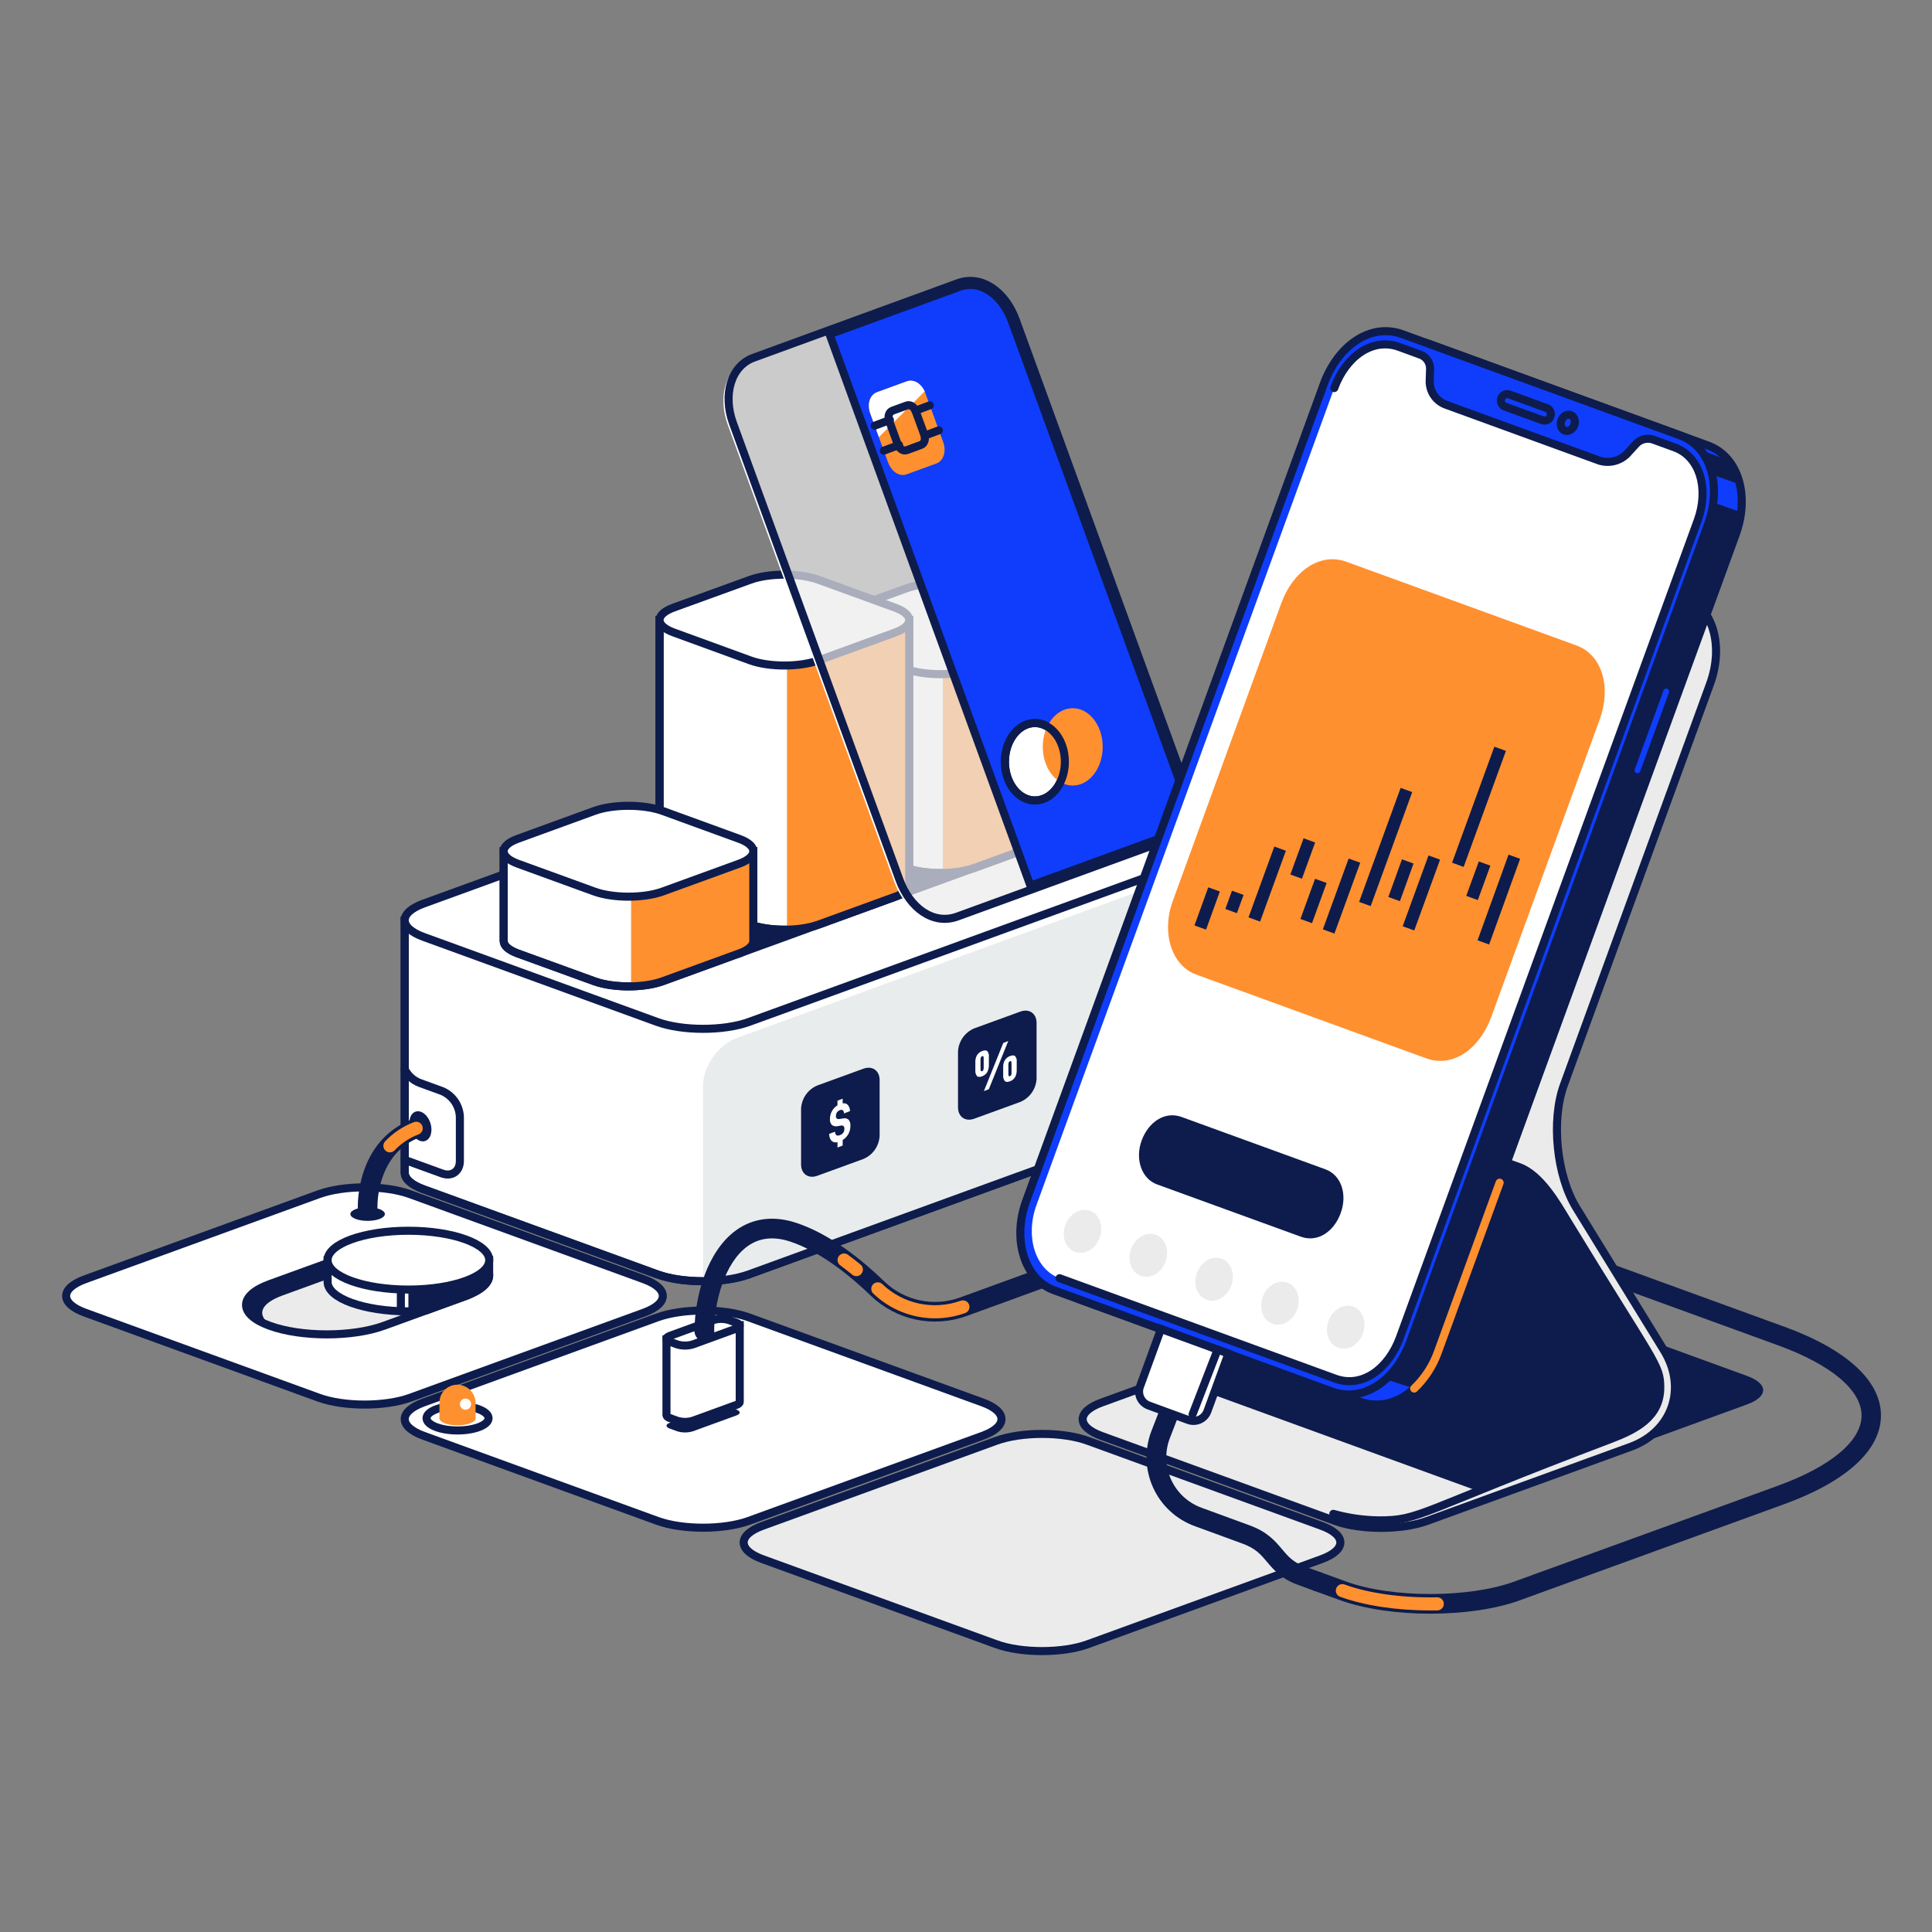 <svg width="326" height="326" viewBox="0 0 326 326" fill="none" xmlns="http://www.w3.org/2000/svg">
<rect x="0" y="0" width="326" height="326" fill="#808080" stroke="none"/>
<g clip-path="url(#clip0_1_4658)">
<mask id="mask0_1_4658" style="mask-type:alpha" maskUnits="userSpaceOnUse" x="2" y="27" width="322" height="272">
<path d="M323.959 27H2.999V299H323.959V27Z" fill="#D9D9D9"/>
</mask>
<g mask="url(#mask0_1_4658)">
<path d="M275.129 244.138L294.777 236.985C298.423 235.661 298.423 233.49 294.777 232.163L272.182 223.94L275.129 244.138Z" fill="#0D1C4C"/>
<path d="M14.349 221.494C10.097 219.945 10.097 217.411 14.349 215.862L53.776 201.514C58.028 199.965 64.989 199.965 69.227 201.514L108.649 215.862C112.906 217.411 112.906 219.945 108.649 221.494L69.242 235.842C64.989 237.391 58.028 237.391 53.79 235.842L14.349 221.494Z" fill="white" stroke="#0D1C4C" stroke-width="1.36" stroke-miterlimit="10" stroke-linecap="round"/>
<path d="M71.481 242.272C67.229 240.724 67.229 238.192 71.481 236.644L110.904 222.296C115.157 220.751 122.117 220.751 126.374 222.296L165.797 236.644C170.05 238.192 170.05 240.724 165.797 242.272L126.374 256.62C122.117 258.169 115.157 258.169 110.904 256.62L71.481 242.272Z" fill="white" stroke="#0D1C4C" stroke-width="1.36" stroke-miterlimit="10" stroke-linecap="round"/>
<path d="M128.676 263.09C124.424 261.541 124.424 259.008 128.676 257.463L168.103 243.115C172.356 241.566 179.315 241.566 183.554 243.115L222.977 257.463C227.233 259.008 227.233 261.541 222.977 263.09L183.554 277.438C179.302 278.987 172.341 278.987 168.103 277.438L128.676 263.09Z" fill="#EBEBEB" stroke="#0D1C4C" stroke-width="1.36" stroke-miterlimit="10" stroke-linecap="round"/>
<path d="M68.291 155.275V197.869C68.291 198.892 69.354 199.91 71.48 200.683L110.903 215.031C115.156 216.579 122.116 216.579 126.373 215.031L197.761 189.047C199.887 188.274 200.95 187.252 200.95 186.233V143.646L68.291 155.275Z" fill="white" stroke="#0D1C4C" stroke-width="1.36" stroke-miterlimit="10" stroke-linecap="round"/>
<path d="M68.291 195.716L74.574 198.001C76.237 198.608 77.598 197.656 77.598 195.886V188.414C77.553 187.481 77.245 186.583 76.71 185.818C76.175 185.054 75.434 184.457 74.574 184.095L70.818 182.727C69.716 182.304 68.814 181.481 68.291 180.423" stroke="#0D1C4C" stroke-width="1.36" stroke-miterlimit="10" stroke-linecap="round"/>
<path d="M118.636 216.193C121.443 216.193 124.247 215.825 126.362 215.034L197.75 189.051C199.876 188.279 200.94 187.256 200.94 186.236V147.211L124.272 175.17C121.167 176.304 118.625 179.934 118.625 183.238L118.636 216.193Z" fill="#E9ECEC"/>
<path d="M68.291 155.275V197.869C68.291 198.892 69.354 199.91 71.48 200.683L110.903 215.031C115.156 216.579 122.116 216.579 126.373 215.031L197.761 189.047C199.887 188.274 200.95 187.252 200.95 186.233V143.646L68.291 155.275Z" stroke="#0D1C4C" stroke-width="1.36" stroke-miterlimit="10" stroke-linecap="round"/>
<path d="M71.481 158.093C67.228 156.544 67.228 154.013 71.481 152.464L142.869 126.48C147.122 124.932 154.082 124.932 158.32 126.48L197.746 140.828C201.999 142.373 201.999 144.908 197.746 146.457L126.373 172.444C122.116 173.989 115.156 173.989 110.903 172.444L71.481 158.093Z" fill="white"/>
<path d="M124.733 160.878L177.344 141.729L151.703 135.968L118.851 155.043L124.733 160.878Z" fill="#0D1C4C" stroke="#0D1C4C" stroke-width="1.36" stroke-miterlimit="10"/>
<path d="M71.481 158.093C67.228 156.544 67.228 154.013 71.481 152.464L142.869 126.48C147.122 124.932 154.082 124.932 158.32 126.48L197.746 140.828C201.999 142.373 201.999 144.908 197.746 146.457L126.373 172.444C122.116 173.989 115.156 173.989 110.903 172.444L71.481 158.093Z" stroke="#0D1C4C" stroke-width="1.36" stroke-miterlimit="10" stroke-linecap="round"/>
<path d="M179.717 139.636V106.093H137.594V139.636C137.594 140.394 138.385 141.152 139.967 141.73L152.902 146.446C156.066 147.597 161.246 147.597 164.409 146.446L177.344 141.737C178.926 141.152 179.717 140.394 179.717 139.636Z" fill="white" stroke="#0D1C4C" stroke-width="1.36" stroke-miterlimit="10" stroke-linecap="round"/>
<path d="M159.094 147.292C160.899 147.291 162.693 147.006 164.409 146.446L177.344 141.737C178.926 141.159 179.717 140.402 179.717 139.644V106.093L159.094 113.741V147.292Z" fill="#FF902F"/>
<path d="M179.717 139.636V106.093H137.594V139.636C137.594 140.394 138.385 141.152 139.967 141.73L152.902 146.446C156.066 147.597 161.246 147.597 164.409 146.446L177.344 141.737C178.926 141.152 179.717 140.394 179.717 139.636Z" stroke="#0D1C4C" stroke-width="1.36" stroke-miterlimit="10" stroke-linecap="round"/>
<path d="M139.967 108.186C136.803 107.031 136.803 105.147 139.967 103.995L152.902 99.287C156.065 98.135 161.245 98.135 164.409 99.287L177.344 103.995C180.508 105.147 180.508 107.031 177.344 108.186L164.409 112.895C161.245 114.046 156.065 114.046 152.902 112.895L139.967 108.186Z" fill="white" stroke="#0D1C4C" stroke-width="1.36" stroke-miterlimit="10" stroke-linecap="round"/>
<path d="M153.416 149.209V104.632H111.292V149.209C111.292 149.97 112.083 150.728 113.665 151.306L126.6 156.011C129.764 157.162 134.944 157.162 138.108 156.011L151.043 151.306C152.624 150.728 153.416 149.97 153.416 149.209Z" fill="white" stroke="#0D1C4C" stroke-width="1.36" stroke-miterlimit="10" stroke-linecap="round"/>
<path d="M132.793 156.868C134.599 156.866 136.393 156.576 138.109 156.011L151.043 151.306C152.625 150.728 153.416 149.97 153.416 149.209V104.632L132.793 112.277V156.868Z" fill="#FF902F"/>
<path d="M153.416 149.209V104.632H111.292V149.209C111.292 149.97 112.083 150.728 113.665 151.306L126.6 156.011C129.764 157.162 134.944 157.162 138.108 156.011L151.043 151.306C152.624 150.728 153.416 149.97 153.416 149.209Z" stroke="#0D1C4C" stroke-width="1.36" stroke-miterlimit="10" stroke-linecap="round"/>
<path d="M113.665 106.714C110.502 105.563 110.502 103.679 113.665 102.524L126.6 97.83C129.764 96.678 134.944 96.678 138.108 97.83L151.043 102.535C154.206 103.69 154.206 105.574 151.043 106.725L138.108 111.434C134.944 112.586 129.764 112.586 126.6 111.434L113.665 106.714Z" fill="white" stroke="#0D1C4C" stroke-width="1.36" stroke-miterlimit="10" stroke-linecap="round"/>
<path d="M127.112 158.784V143.635H84.989V158.784C84.989 159.542 85.78 160.3 87.362 160.878L100.293 165.576C103.461 166.726 108.637 166.726 111.804 165.576L124.735 160.867C126.317 160.3 127.112 159.542 127.112 158.784Z" fill="white" stroke="#0D1C4C" stroke-width="1.36" stroke-miterlimit="10" stroke-linecap="round"/>
<path d="M106.489 166.439C108.296 166.433 110.09 166.142 111.805 165.576L124.736 160.867C126.318 160.289 127.113 159.531 127.113 158.773V143.635L106.489 151.283V166.439Z" fill="#FF902F"/>
<path d="M127.112 158.784V143.635H84.989V158.784C84.989 159.542 85.78 160.3 87.362 160.878L100.293 165.576C103.461 166.726 108.637 166.726 111.804 165.576L124.735 160.867C126.317 160.3 127.112 159.542 127.112 158.784Z" stroke="#0D1C4C" stroke-width="1.36" stroke-miterlimit="10" stroke-linecap="round"/>
<path d="M87.362 145.732C84.198 144.577 84.198 142.693 87.362 141.542L100.293 136.833C103.461 135.681 108.637 135.681 111.804 136.833L124.735 141.542C127.903 142.693 127.903 144.577 124.735 145.732L111.804 150.437C108.637 151.589 103.461 151.589 100.293 150.437L87.362 145.732Z" fill="white" stroke="#0D1C4C" stroke-width="1.36" stroke-miterlimit="10" stroke-linecap="round"/>
<path opacity="0.7" d="M151.768 148.443C153.497 153.189 157.46 156.143 161.536 154.657L196.002 142.097C199.681 140.758 201.212 135.799 199.482 131.06L171.398 53.992C169.67 49.246 165.642 46.314 161.627 47.779L127.164 60.36C123.294 61.769 121.951 66.655 123.68 71.397L151.768 148.443Z" fill="#EBEBEB"/>
<path d="M126.289 60.654C122.419 62.063 121.076 66.953 122.806 71.691L150.879 148.759C152.608 153.505 156.57 156.456 160.647 154.969L161.515 154.657C157.441 156.128 153.484 153.185 151.754 148.443L123.681 71.397C121.952 66.651 123.295 61.766 127.165 60.36L126.289 60.654Z" fill="white"/>
<path d="M195.772 141.458L173.87 149.44L139.978 56.4L161.862 48.418C163.639 47.769 165.425 48.083 166.996 49.124C168.577 50.172 169.937 51.962 170.761 54.225L198.845 131.294C199.663 133.535 199.701 135.806 199.123 137.65C198.546 139.494 197.37 140.876 195.772 141.458Z" fill="#0F3DFB" stroke="#0D1C4C" stroke-width="1.36"/>
<path d="M174.627 135.06C177.421 135.06 179.685 132.138 179.685 128.533C179.685 124.929 177.421 122.007 174.627 122.007C171.834 122.007 169.568 124.929 169.568 128.533C169.568 132.138 171.834 135.06 174.627 135.06Z" fill="white" stroke="#0D1C4C" stroke-width="1.36" stroke-miterlimit="10" stroke-linecap="round"/>
<path d="M181.01 132.551C183.804 132.551 186.068 129.629 186.068 126.024C186.068 122.42 183.804 119.498 181.01 119.498C178.217 119.498 175.953 122.42 175.953 126.024C175.953 129.629 178.217 132.551 181.01 132.551Z" fill="#FF902F"/>
<path d="M174.627 135.06C177.421 135.06 179.685 132.138 179.685 128.533C179.685 124.929 177.421 122.007 174.627 122.007C171.834 122.007 169.568 124.929 169.568 128.533C169.568 132.138 171.834 135.06 174.627 135.06Z" stroke="#0D1C4C" stroke-width="1.36" stroke-miterlimit="10" stroke-linecap="round"/>
<path d="M151.768 148.443C153.497 153.189 157.46 156.143 161.536 154.657L196.002 142.097C199.681 140.758 201.212 135.799 199.482 131.06L171.398 53.992C169.67 49.246 165.642 46.314 161.627 47.779L127.164 60.36C123.294 61.769 121.951 66.655 123.68 71.397L151.768 148.443Z" stroke="#0D1C4C" stroke-width="1.36" stroke-miterlimit="10" stroke-linecap="round"/>
<path d="M149.836 77.989C150.402 79.541 151.701 80.509 153.032 80.02L158.014 78.206C159.216 77.768 159.717 76.146 159.151 74.593L156.163 66.393C155.597 64.841 154.279 63.881 152.967 64.359L147.989 66.176C146.719 66.636 146.282 68.236 146.848 69.789L149.836 77.989Z" fill="#FF902F"/>
<path d="M156.03 66.033C155.401 64.697 154.19 63.921 152.984 64.359L148.006 66.176C146.737 66.636 146.3 68.236 146.865 69.789L148.304 73.755L156.03 66.033Z" fill="white"/>
<path d="M154.478 69.295L156.89 68.391" stroke="#0D1C4C" stroke-width="1.36" stroke-miterlimit="10" stroke-linecap="round"/>
<path d="M156.015 73.515L158.429 72.606" stroke="#0D1C4C" stroke-width="1.36" stroke-miterlimit="10" stroke-linecap="round"/>
<path d="M147.591 71.83L150.165 70.866" stroke="#0D1C4C" stroke-width="1.36" stroke-miterlimit="10" stroke-linecap="round"/>
<path d="M149.129 76.046L151.703 75.086" stroke="#0D1C4C" stroke-width="1.36" stroke-miterlimit="10" stroke-linecap="round"/>
<path d="M151.481 74.972C151.753 75.708 152.374 76.183 153.019 75.951L155.406 75.075C155.984 74.866 156.226 74.086 155.954 73.339L154.519 69.403C154.247 68.667 153.614 68.196 152.985 68.428L150.594 69.299C149.987 69.52 149.774 70.289 150.046 71.032L151.481 74.972Z" stroke="#0D1C4C" stroke-width="1.36" stroke-miterlimit="10" stroke-linecap="round"/>
<path d="M113.012 241.054C112.277 240.787 112.277 240.349 113.012 240.079L120.344 237.408C121.218 237.14 122.152 237.14 123.026 237.408L124.266 237.861C125.002 238.13 125.002 238.567 124.266 238.836L116.934 241.507C116.06 241.775 115.126 241.775 114.252 241.507L113.012 241.054Z" fill="#0D1C4C"/>
<path d="M112.457 225.908V238.784C112.457 238.961 112.641 239.153 113.013 239.274L114.252 239.727C115.126 239.995 116.06 239.995 116.934 239.727L124.266 237.056C124.634 236.92 124.822 236.743 124.822 236.566V223.701L112.457 225.908Z" fill="white" stroke="#0D1C4C" stroke-width="1.36" stroke-miterlimit="10" stroke-linecap="round"/>
<path d="M113.011 226.394C112.275 226.126 112.275 225.688 113.011 225.42L120.343 222.749C121.217 222.48 122.151 222.48 123.025 222.749L124.265 223.202C125 223.47 125 223.908 124.265 224.176L116.932 226.847C116.059 227.116 115.124 227.116 114.251 226.847L113.011 226.394Z" fill="white" stroke="#0D1C4C" stroke-width="1.36" stroke-miterlimit="10" stroke-linecap="round"/>
<path d="M118.849 225.323C119.778 225.323 120.531 225.026 120.531 224.658C120.531 224.29 119.778 223.992 118.849 223.992C117.921 223.992 117.168 224.29 117.168 224.658C117.168 225.026 117.921 225.323 118.849 225.323Z" fill="#0D1C4C"/>
<path d="M241.334 272.289C235.815 272.289 230.261 271.519 226.045 269.985L221.756 268.426C221.345 268.274 221.012 267.966 220.828 267.569C220.645 267.172 220.624 266.719 220.774 266.309C220.923 265.898 221.229 265.562 221.624 265.376C222.02 265.189 222.472 265.166 222.884 265.313L227.178 266.877C234.853 269.669 247.816 269.669 255.505 266.877L300.02 250.69C308.977 247.43 314.116 243.111 314.116 238.843C314.116 234.576 308.966 230.26 300.02 227.002L224.779 199.613L163.062 222.076C160.323 223.062 157.361 223.263 154.513 222.657C151.665 222.05 149.043 220.66 146.942 218.643C143.609 215.413 138.532 211.208 133.29 209.486C130.527 208.578 128.114 208.854 126.12 210.3C122.264 213.092 120.506 219.699 120.506 224.648C120.506 225.086 120.331 225.507 120.021 225.817C119.711 226.129 119.289 226.303 118.85 226.303C118.411 226.303 117.99 226.129 117.68 225.817C117.369 225.507 117.195 225.086 117.195 224.648C117.195 218.684 119.354 211.098 124.185 207.607C127.047 205.532 130.556 205.091 134.331 206.33C140.173 208.246 145.669 212.783 149.253 216.263C150.904 217.845 152.963 218.937 155.2 219.413C157.436 219.89 159.761 219.735 161.914 218.963L224.764 196.088L301.112 223.878C311.608 227.697 317.387 233.009 317.387 238.833C317.387 244.656 311.608 249.968 301.112 253.791L256.598 269.978C252.414 271.527 246.871 272.289 241.334 272.289Z" fill="#0D1C4C"/>
<path d="M241.345 271.743C235.698 271.743 230.246 270.931 226.233 269.467C226.083 269.428 225.944 269.36 225.823 269.265C225.702 269.171 225.603 269.052 225.531 268.917C225.459 268.781 225.415 268.631 225.404 268.479C225.392 268.325 225.414 268.172 225.464 268.028C225.516 267.883 225.598 267.75 225.702 267.639C225.808 267.527 225.935 267.439 226.076 267.38C226.218 267.32 226.37 267.291 226.524 267.293C226.677 267.296 226.828 267.331 226.968 267.395C231.014 268.867 236.684 269.647 242.5 269.525C242.645 269.522 242.789 269.548 242.924 269.6C243.06 269.653 243.182 269.732 243.287 269.832C243.392 269.932 243.476 270.051 243.535 270.185C243.593 270.318 243.624 270.461 243.627 270.605C243.631 270.75 243.605 270.895 243.552 271.029C243.501 271.165 243.422 271.288 243.321 271.392C243.22 271.497 243.101 271.581 242.969 271.64C242.836 271.698 242.693 271.73 242.549 271.732L241.345 271.743Z" fill="#FF902F"/>
<path d="M157.786 222.451C153.887 222.454 150.139 220.947 147.326 218.246C147.126 218.04 147.015 217.764 147.015 217.477C147.015 217.191 147.126 216.916 147.325 216.709C147.525 216.504 147.797 216.383 148.084 216.373C148.369 216.365 148.648 216.467 148.86 216.66C150.588 218.317 152.742 219.459 155.081 219.957C157.42 220.456 159.853 220.291 162.105 219.482C162.38 219.381 162.683 219.395 162.949 219.519C163.214 219.643 163.419 219.867 163.52 220.142C163.619 220.418 163.606 220.721 163.482 220.986C163.358 221.251 163.134 221.457 162.859 221.556C161.232 222.146 159.516 222.45 157.786 222.451Z" fill="#FF902F"/>
<path d="M144.499 215.336C144.244 215.334 143.996 215.244 143.8 215.083C143.138 214.537 142.476 214.019 141.824 213.534C141.699 213.451 141.592 213.343 141.509 213.218C141.426 213.093 141.37 212.951 141.344 212.803C141.317 212.655 141.321 212.504 141.356 212.357C141.39 212.212 141.454 212.073 141.544 211.953C141.634 211.832 141.747 211.732 141.877 211.655C142.006 211.581 142.151 211.532 142.3 211.514C142.45 211.496 142.601 211.51 142.745 211.552C142.889 211.596 143.022 211.668 143.138 211.764C143.822 212.267 144.514 212.813 145.202 213.378C145.378 213.523 145.506 213.718 145.566 213.937C145.627 214.158 145.617 214.39 145.541 214.605C145.464 214.82 145.322 215.005 145.136 215.136C144.95 215.266 144.726 215.337 144.499 215.336Z" fill="#FF902F"/>
<path d="M288.552 115.396C290.904 108.947 289.079 102.303 283.822 100.387L246.938 86.941C241.485 84.954 236.011 88.934 233.66 95.383L205.032 173.938L233.032 219.504L185.876 236.666C181.624 238.215 181.624 240.75 185.876 242.298L225.299 256.646C229.551 258.195 236.512 258.195 240.767 256.646L275.129 244.138C282.166 241.562 284.694 234.264 280.791 227.881L265.987 203.814C262.654 198.388 261.709 189.054 263.886 183.073L288.552 115.396Z" fill="#EBEBEB" stroke="#0D1C4C" stroke-width="1.36" stroke-miterlimit="10" stroke-linecap="round"/>
<path d="M256.242 196.912L226.354 186.376L218.997 192.126L233.039 219.504L197.136 232.571L249.376 251.591C254.35 249.575 261.369 246.757 271.755 242.824C275.894 241.258 280.127 239.145 280.127 234.15C280.127 230.232 279.212 230.273 264.335 205.859C262.715 203.178 259.912 198.207 256.242 196.912Z" fill="#0D1C4C"/>
<path d="M224.982 255.442C227.498 256.144 230.096 256.515 232.707 256.546C239.719 256.546 239.131 255.178 271.777 242.817C275.916 241.249 280.149 239.138 280.149 234.142C280.149 230.224 279.234 230.264 264.357 205.851C262.726 203.169 259.943 198.2 256.264 196.905L226.376 186.369" stroke="#0D1C4C" stroke-width="1.36" stroke-miterlimit="10" stroke-linecap="round"/>
<path d="M242.651 228.02C240.304 234.469 234.927 238.483 229.375 236.482L182.518 219.394C176.833 217.323 175.435 210.833 177.786 204.383L228.036 66.548C230.387 60.099 235.861 56.115 241.316 58.087L288.158 75.16C293.416 77.077 295.241 83.721 292.89 90.17L242.651 228.02Z" fill="#0F3DFB" stroke="#0D1C4C" stroke-width="1.36" stroke-miterlimit="10" stroke-linecap="round"/>
<path d="M293.669 81.775C293.669 81.775 292.812 78.832 291.712 77.706L286.792 75.867L287.304 79.516L293.669 81.775Z" fill="#0D1C4C"/>
<path d="M292.882 90.184C293.326 88.974 293.629 87.716 293.784 86.436L288.439 84.545L233.351 232.575L238.624 234.301C240.45 232.557 241.837 230.404 242.67 228.02L292.882 90.184Z" fill="#0D1C4C"/>
<path d="M238.623 234.301C240.45 232.557 241.837 230.404 242.669 228.02L253.045 199.561" stroke="#FF902F" stroke-width="1.36" stroke-miterlimit="10" stroke-linecap="round"/>
<path d="M237.982 226.32C235.632 232.769 230.258 236.783 224.706 234.782L177.859 217.713C172.863 215.892 170.781 209.152 173.132 202.702L223.351 64.849C225.703 58.399 231.177 54.415 236.629 56.387L283.472 73.46C288.732 75.377 290.553 82.021 288.203 88.47L237.982 226.32Z" fill="#0F3DFB" stroke="#0D1C4C" stroke-width="1.36" stroke-miterlimit="10" stroke-linecap="round"/>
<path d="M282.252 117.086C282.473 116.479 282.161 115.808 281.553 115.587C280.946 115.365 280.274 115.678 280.054 116.285L275.207 129.586C274.985 130.193 275.298 130.865 275.906 131.086C276.513 131.307 277.184 130.994 277.406 130.387L282.252 117.086Z" fill="#0F3DFB" stroke="#0D1C4C" stroke-width="1.36" stroke-miterlimit="10" stroke-linecap="round"/>
<path d="M282.581 75.491L278.902 74.152C278.427 74.007 277.921 73.993 277.439 74.11C276.956 74.227 276.514 74.471 276.158 74.818L274.487 76.628C273.892 77.207 273.149 77.616 272.341 77.81C271.534 78.004 270.688 77.977 269.892 77.732L243.806 68.233C243.052 67.919 242.406 67.391 241.949 66.714C241.491 66.037 241.242 65.242 241.23 64.425L241.301 62.166C241.295 61.678 241.146 61.203 240.872 60.799C240.599 60.395 240.213 60.08 239.763 59.893L236.058 58.539C231.566 56.906 227.063 60.184 225.129 65.492L174.893 203.328C172.958 208.636 174.673 214.181 178.786 215.681L225.293 232.626C229.852 234.288 234.284 230.985 236.22 225.677L286.455 87.841C288.389 82.532 286.889 77.066 282.581 75.491Z" fill="white"/>
<path d="M178.787 215.681L225.295 232.626C229.852 234.288 234.286 230.985 236.221 225.677L239.238 217.402L286.455 87.841C288.391 82.532 286.889 77.066 282.563 75.491L278.884 74.152C278.41 74.007 277.904 73.993 277.421 74.11C276.938 74.227 276.496 74.471 276.14 74.818L274.487 76.628C273.892 77.207 273.15 77.616 272.341 77.81C271.533 78.004 270.688 77.977 269.893 77.731L246.127 69.072L243.814 68.225C243.06 67.911 242.414 67.383 241.958 66.707C241.499 66.03 241.249 65.234 241.238 64.418L241.309 62.159C241.302 61.671 241.154 61.196 240.88 60.792C240.607 60.388 240.221 60.072 239.771 59.886L236.066 58.532C231.574 56.898 227.071 60.176 225.136 65.485" stroke="#0D1C4C" stroke-width="1.36" stroke-miterlimit="10" stroke-linecap="round"/>
<path d="M251.639 171.583C249.688 176.925 245.226 180.25 240.635 178.573L201.819 164.435C197.678 162.927 195.933 157.342 197.902 151.997L216.2 101.784C218.146 96.442 222.683 93.143 227.204 94.794L266.027 108.921C270.382 110.51 271.895 116.014 269.944 121.356L251.639 171.583Z" fill="#FF902F"/>
<path d="M261.612 70.271C261.564 70.407 261.491 70.531 261.393 70.637C261.295 70.743 261.177 70.828 261.046 70.886C260.914 70.944 260.771 70.974 260.628 70.974C260.484 70.975 260.342 70.946 260.21 70.889L253.978 68.619C253.707 68.526 253.483 68.329 253.358 68.072C253.231 67.815 253.212 67.518 253.305 67.247L253.323 67.195C253.37 67.06 253.445 66.935 253.543 66.83C253.641 66.724 253.758 66.64 253.89 66.582C254.022 66.524 254.163 66.494 254.307 66.493C254.45 66.492 254.593 66.521 254.725 66.577L260.954 68.851C261.09 68.894 261.215 68.965 261.323 69.058C261.431 69.151 261.519 69.265 261.583 69.393C261.646 69.521 261.682 69.661 261.691 69.803C261.699 69.946 261.678 70.088 261.629 70.223L261.612 70.271Z" stroke="#0D1C4C" stroke-width="1.36" stroke-miterlimit="10" stroke-linecap="round"/>
<path d="M265.629 71.748C265.9 71.023 265.632 70.254 265.032 70.031C264.432 69.808 263.727 70.215 263.457 70.941C263.188 71.666 263.455 72.435 264.054 72.658C264.654 72.881 265.36 72.474 265.629 71.748Z" stroke="#0D1C4C" stroke-width="1.36" stroke-miterlimit="10" stroke-linecap="round"/>
<path d="M226.227 204.689C225.088 207.816 222.361 209.717 219.491 208.673L195.211 199.844C192.635 198.898 191.481 195.584 192.635 192.456C193.777 189.329 196.547 187.442 199.372 188.473L223.634 197.302C226.361 198.292 227.369 201.559 226.227 204.685V204.689Z" fill="#0D1C4C"/>
<path d="M185.569 208.838C186.269 206.921 185.535 204.892 183.93 204.306C182.325 203.72 180.456 204.798 179.756 206.713C179.057 208.629 179.79 210.659 181.395 211.245C183 211.831 184.868 210.754 185.569 208.838Z" fill="#EBEBEB"/>
<path d="M196.668 212.881C197.369 210.964 196.634 208.935 195.029 208.349C193.425 207.763 191.556 208.841 190.856 210.756C190.156 212.673 190.89 214.702 192.494 215.288C194.099 215.874 195.968 214.797 196.668 212.881Z" fill="#EBEBEB"/>
<path d="M207.773 216.922C208.473 215.005 207.74 212.978 206.135 212.39C204.531 211.804 202.662 212.882 201.962 214.799C201.261 216.714 201.996 218.743 203.6 219.329C205.205 219.915 207.074 218.838 207.773 216.922Z" fill="#EBEBEB"/>
<path d="M218.877 220.961C219.576 219.046 218.843 217.017 217.238 216.43C215.633 215.844 213.765 216.921 213.064 218.838C212.364 220.754 213.098 222.783 214.703 223.369C216.308 223.955 218.176 222.877 218.877 220.961Z" fill="#EBEBEB"/>
<path d="M229.98 225.003C230.68 223.086 229.946 221.057 228.341 220.471C226.736 219.885 224.867 220.962 224.167 222.878C223.468 224.795 224.201 226.824 225.806 227.41C227.411 227.996 229.279 226.919 229.98 225.003Z" fill="#EBEBEB"/>
<path d="M205.833 150.431L203.878 149.724L201.551 156.156L203.506 156.863L205.833 150.431Z" fill="#0D1C4C"/>
<path d="M209.835 151.006L207.882 150.295L206.76 153.375L208.713 154.086L209.835 151.006Z" fill="#0D1C4C"/>
<path d="M216.977 143.554L215.024 142.842L210.669 154.795L212.622 155.507L216.977 143.554Z" fill="#0D1C4C"/>
<path d="M221.913 142.161L219.96 141.449L217.732 147.564L219.685 148.275L221.913 142.161Z" fill="#0D1C4C"/>
<path d="M223.853 148.993L221.9 148.282L219.429 155.064L221.382 155.775L223.853 148.993Z" fill="#0D1C4C"/>
<path d="M229.521 145.575L227.568 144.863L223.214 156.816L225.167 157.527L229.521 145.575Z" fill="#0D1C4C"/>
<path d="M238.293 133.657L236.34 132.946L229.331 152.185L231.284 152.896L238.293 133.657Z" fill="#0D1C4C"/>
<path d="M238.517 145.71L236.562 145.003L234.265 151.355L236.218 152.062L238.517 145.71Z" fill="#0D1C4C"/>
<path d="M242.993 145.053L241.041 144.342L236.686 156.294L238.639 157.006L242.993 145.053Z" fill="#0D1C4C"/>
<path d="M254.105 126.704L252.152 125.992L245.018 145.57L246.971 146.282L254.105 126.704Z" fill="#0D1C4C"/>
<path d="M251.482 146.068L249.529 145.357L247.411 151.167L249.364 151.879L251.482 146.068Z" fill="#0D1C4C"/>
<path d="M256.501 144.914L254.548 144.207L249.318 158.666L251.272 159.373L256.501 144.914Z" fill="#0D1C4C"/>
<path d="M222.319 268.525C222.127 268.524 221.937 268.491 221.756 268.426L219.041 267.436C216.197 266.402 214.92 264.89 213.798 263.554C212.769 262.329 211.878 261.273 209.653 260.464L201.614 257.521C200.068 256.961 198.649 256.099 197.442 254.983C196.233 253.868 195.259 252.523 194.578 251.027C193.895 249.531 193.518 247.914 193.469 246.27C193.42 244.627 193.699 242.99 194.289 241.456L197.601 232.939C197.759 232.529 198.073 232.199 198.475 232.021C198.876 231.843 199.332 231.832 199.741 231.99C200.152 232.148 200.481 232.462 200.659 232.863C200.838 233.266 200.848 233.721 200.691 234.131L197.406 242.647C196.971 243.77 196.766 244.97 196.801 246.173C196.835 247.378 197.11 248.563 197.609 249.659C198.108 250.757 198.821 251.741 199.706 252.559C200.59 253.376 201.629 254.01 202.762 254.419L210.801 257.362C213.854 258.466 215.179 260.044 216.344 261.431C217.367 262.646 218.184 263.606 220.189 264.338L222.901 265.324C223.267 265.457 223.574 265.714 223.769 266.051C223.964 266.388 224.034 266.784 223.966 267.168C223.898 267.551 223.698 267.898 223.399 268.148C223.101 268.399 222.723 268.536 222.334 268.536L222.319 268.525Z" fill="#0D1C4C"/>
<path d="M195.905 224.241L207.287 228.4L203.736 238.12C203.509 238.742 203.043 239.25 202.442 239.53C201.839 239.809 201.151 239.839 200.528 239.61L193.845 237.169C193.222 236.942 192.715 236.475 192.435 235.874C192.156 235.272 192.126 234.584 192.355 233.961L195.905 224.241Z" fill="white" stroke="#0D1C4C" stroke-width="1.36" stroke-miterlimit="10" stroke-linecap="round"/>
<path d="M205.458 227.729L201.235 238.649" stroke="#0D1C4C" stroke-width="1.36" stroke-miterlimit="10" stroke-linecap="round"/>
<path d="M62.034 205.355C61.605 205.355 61.193 205.19 60.885 204.892C60.576 204.596 60.394 204.19 60.378 203.762C60.378 203.306 60.08 192.508 69.634 188.822C70.044 188.665 70.5 188.675 70.901 188.854C71.303 189.032 71.617 189.361 71.775 189.772C71.933 190.181 71.922 190.637 71.744 191.038C71.566 191.44 71.236 191.755 70.826 191.912C67.787 193.086 65.676 195.371 64.524 198.704C63.98 200.295 63.698 201.965 63.689 203.648C63.702 204.086 63.541 204.511 63.241 204.831C62.941 205.152 62.527 205.34 62.089 205.355H62.034Z" fill="#0D1C4C"/>
<path d="M71.727 192.531C72.662 192.232 73.065 190.878 72.627 189.509C72.19 188.138 71.077 187.269 70.142 187.568C69.207 187.866 68.804 189.219 69.242 190.59C69.68 191.96 70.792 192.829 71.727 192.531Z" fill="#0D1C4C"/>
<path d="M65.776 194.447C65.565 194.443 65.359 194.379 65.183 194.262C65.006 194.145 64.867 193.981 64.782 193.786C64.698 193.592 64.67 193.378 64.704 193.169C64.737 192.961 64.83 192.765 64.971 192.607C66.322 191.166 67.986 190.052 69.834 189.351C69.969 189.3 70.114 189.275 70.259 189.278C70.404 189.282 70.546 189.313 70.679 189.373C70.812 189.432 70.931 189.516 71.031 189.621C71.131 189.725 71.21 189.849 71.262 189.985C71.314 190.12 71.339 190.264 71.335 190.41C71.332 190.554 71.3 190.697 71.241 190.83C71.182 190.962 71.098 191.081 70.993 191.182C70.888 191.281 70.764 191.36 70.629 191.412C69.093 191.993 67.709 192.916 66.582 194.113C66.478 194.22 66.352 194.305 66.214 194.363C66.075 194.42 65.927 194.449 65.776 194.447Z" fill="#FF902F"/>
<path d="M62.031 206.006C63.638 206.006 64.941 205.491 64.941 204.854C64.941 204.219 63.638 203.703 62.031 203.703C60.424 203.703 59.121 204.219 59.121 204.854C59.121 205.491 60.424 206.006 62.031 206.006Z" fill="#0D1C4C"/>
<path d="M45.493 223.701C40.188 221.774 40.188 218.613 45.493 216.682L59.274 211.678C64.579 209.747 73.254 209.747 78.566 211.678C83.878 213.609 83.871 216.77 78.566 218.701L64.792 223.701C59.48 225.647 50.813 225.647 45.493 223.701Z" fill="#0D1C4C"/>
<path d="M76.536 214.136C71.967 212.474 64.495 212.474 59.926 214.136L47.668 218.595C44.261 219.834 43.397 221.538 45.07 223.083C45.508 223.314 46.174 223.873 46.733 224.061C51.35 225.532 59.933 225.511 64.852 223.72L77.628 219.07C78.346 218.818 79.033 218.489 79.677 218.086C80.516 216.711 79.468 215.199 76.536 214.136Z" fill="#EBEBEB"/>
<path d="M45.493 223.701C40.188 221.774 40.188 218.613 45.493 216.682L59.274 211.678C64.579 209.747 73.254 209.747 78.566 211.678C83.878 213.609 83.871 216.77 78.566 218.701L64.792 223.701C59.48 225.647 50.813 225.647 45.493 223.701Z" stroke="#0D1C4C" stroke-width="1.36" stroke-miterlimit="10" stroke-linecap="round"/>
<path d="M80.612 212.635C78.224 211.193 73.883 210.226 68.92 210.226C63.958 210.226 59.613 211.193 57.225 212.635H55.283V216.314C55.283 219.055 61.386 221.277 68.92 221.277C76.454 221.277 82.554 217.914 82.554 215.173V212.621L80.612 212.635Z" fill="white"/>
<path d="M68.913 210.226V221.291C69.906 221.291 70.898 221.237 71.885 221.133L78.849 218.598C80.398 218.036 82.528 216.681 82.528 215.188V212.635H80.612C78.217 211.193 73.876 210.226 68.913 210.226Z" fill="#0D1C4C"/>
<path d="M67.64 217.575V221.133" stroke="#0D1C4C" stroke-width="1.36" stroke-miterlimit="10" stroke-linecap="round"/>
<path d="M80.612 212.635C78.224 211.193 73.883 210.226 68.92 210.226C63.958 210.226 59.613 211.193 57.225 212.635H55.283V216.314C55.283 219.055 61.386 221.277 68.92 221.277C69.384 221.277 70.977 221.21 71.893 221.118L78.857 218.584C81.351 217.48 82.536 216.476 82.536 215.173V212.621L80.612 212.635Z" stroke="#0D1C4C" stroke-width="1.36" stroke-miterlimit="10" stroke-linecap="round"/>
<path d="M68.913 217.598C76.445 217.598 82.551 215.376 82.551 212.636C82.551 209.894 76.445 207.672 68.913 207.672C61.382 207.672 55.276 209.894 55.276 212.636C55.276 215.376 61.382 217.598 68.913 217.598Z" fill="white" stroke="#0D1C4C" stroke-width="1.36" stroke-miterlimit="10" stroke-linecap="round"/>
<path d="M77.205 241.371C80.094 241.371 82.436 240.445 82.436 239.303C82.436 238.161 80.094 237.235 77.205 237.235C74.316 237.235 71.974 238.161 71.974 239.303C71.974 240.445 74.316 241.371 77.205 241.371Z" fill="white" stroke="#0D1C4C" stroke-width="1.36" stroke-miterlimit="10" stroke-linecap="round"/>
<path d="M80.243 239.303H74.154V236.651C74.157 235.855 74.474 235.093 75.036 234.53C75.599 233.967 76.361 233.651 77.157 233.649C77.977 233.652 78.763 233.98 79.344 234.559C79.924 235.14 80.251 235.926 80.254 236.746L80.243 239.303Z" fill="#FF902F"/>
<path d="M77.204 240.51C78.891 240.51 80.258 239.969 80.258 239.303C80.258 238.636 78.891 238.096 77.204 238.096C75.518 238.096 74.151 238.636 74.151 239.303C74.151 239.969 75.518 240.51 77.204 240.51Z" fill="#FF902F"/>
<path d="M78.544 237.876C79.065 237.876 79.486 237.454 79.486 236.933C79.486 236.414 79.065 235.992 78.544 235.992C78.024 235.992 77.603 236.414 77.603 236.933C77.603 237.454 78.024 237.876 78.544 237.876Z" fill="white"/>
<path d="M137.907 183.161C137.128 183.489 136.458 184.03 135.974 184.722C135.489 185.416 135.211 186.23 135.17 187.075V196.478C135.17 198.083 136.402 198.946 137.907 198.398L145.684 195.565C146.464 195.239 147.135 194.699 147.62 194.007C148.105 193.315 148.384 192.5 148.425 191.655V182.248C148.425 180.645 147.193 179.784 145.684 180.332L137.907 183.161Z" fill="#0D1C4C"/>
<path d="M142.192 192.361V193.293L141.316 193.63V192.722C141.143 192.776 140.961 192.783 140.784 192.745C140.609 192.707 140.446 192.622 140.313 192.501C140.035 192.175 139.894 191.755 139.914 191.328L140.889 190.96C140.926 191.276 141.007 191.474 141.139 191.559C141.236 191.6 141.339 191.619 141.443 191.613C141.546 191.608 141.648 191.579 141.739 191.53C141.961 191.461 142.154 191.321 142.287 191.13C142.421 190.94 142.487 190.71 142.475 190.478C142.486 190.393 142.478 190.308 142.453 190.226C142.429 190.144 142.387 190.068 142.332 190.003C142.264 189.958 142.187 189.928 142.106 189.916C142.025 189.905 141.943 189.91 141.864 189.934L141.445 190.003C141.269 190.056 141.082 190.068 140.9 190.041C140.716 190.014 140.542 189.947 140.389 189.845C140.259 189.709 140.162 189.546 140.102 189.368C140.042 189.19 140.023 189.002 140.043 188.814C140.039 188.348 140.156 187.887 140.386 187.48C140.605 187.08 140.925 186.746 141.312 186.508V185.724L142.188 185.386V186.177C142.343 186.145 142.505 186.153 142.657 186.198C142.809 186.244 142.948 186.326 143.06 186.438C143.303 186.734 143.434 187.105 143.428 187.487L142.416 187.877C142.421 187.778 142.406 187.679 142.37 187.586C142.335 187.492 142.282 187.408 142.214 187.336C142.136 187.292 142.048 187.269 141.958 187.269C141.868 187.269 141.781 187.292 141.702 187.336C141.507 187.405 141.338 187.533 141.221 187.705C141.105 187.888 141.046 188.102 141.051 188.318C141.041 188.398 141.05 188.478 141.078 188.555C141.105 188.631 141.15 188.697 141.21 188.752C141.373 188.835 141.562 188.854 141.739 188.803L142.221 188.727C142.385 188.68 142.557 188.673 142.724 188.707C142.89 188.741 143.046 188.814 143.178 188.922C143.298 189.065 143.387 189.23 143.442 189.41C143.496 189.588 143.514 189.777 143.494 189.962C143.504 190.452 143.385 190.933 143.148 191.36C142.922 191.772 142.592 192.116 142.192 192.361Z" fill="white"/>
<path d="M164.393 173.523C163.613 173.849 162.942 174.39 162.456 175.084C161.972 175.776 161.693 176.592 161.652 177.437V186.847C161.652 188.451 162.885 189.315 164.393 188.767L172.167 185.935C172.946 185.609 173.616 185.068 174.102 184.375C174.587 183.683 174.866 182.869 174.907 182.024V172.61C174.907 171.005 173.675 170.144 172.167 170.694L164.393 173.523Z" fill="#0D1C4C"/>
<path d="M164.576 180.585V179.189C164.561 178.783 164.662 178.382 164.867 178.033C165.07 177.72 165.369 177.48 165.72 177.353C166.114 177.202 166.401 177.204 166.585 177.353C166.692 177.482 166.773 177.633 166.82 177.795C166.868 177.956 166.881 178.126 166.861 178.294V179.696C166.876 180.116 166.781 180.534 166.585 180.906C166.388 181.234 166.082 181.483 165.72 181.608C165.327 181.763 165.036 181.752 164.852 181.575C164.636 181.294 164.537 180.939 164.576 180.585ZM165.985 179.994V178.768C165.995 178.601 165.98 178.434 165.937 178.272C165.908 178.19 165.834 178.173 165.72 178.216C165.67 178.235 165.623 178.265 165.584 178.305C165.546 178.343 165.517 178.39 165.5 178.441C165.46 178.616 165.444 178.795 165.452 178.975V180.199C165.442 180.362 165.457 180.527 165.495 180.685C165.528 180.766 165.603 180.781 165.72 180.736C165.772 180.721 165.819 180.694 165.857 180.657C165.895 180.621 165.924 180.574 165.94 180.523C165.978 180.349 165.993 180.172 165.985 179.994ZM170.13 175.657L166.853 183.787L166.018 184.11L169.289 175.98L170.13 175.657ZM169.274 181.435V180.034C169.259 179.629 169.359 179.228 169.565 178.878C169.767 178.564 170.066 178.325 170.417 178.198C170.812 178.048 171.099 178.052 171.282 178.198C171.391 178.328 171.471 178.479 171.519 178.64C171.567 178.802 171.58 178.972 171.558 179.14V180.542C171.575 180.962 171.479 181.379 171.282 181.752C171.085 182.08 170.779 182.329 170.417 182.455C170.024 182.605 169.733 182.594 169.55 182.421C169.335 182.141 169.235 181.787 169.274 181.435ZM170.682 180.844V179.618C170.693 179.451 170.677 179.284 170.635 179.122C170.605 179.04 170.532 179.023 170.417 179.066C170.367 179.085 170.321 179.115 170.283 179.155C170.245 179.193 170.215 179.239 170.197 179.291C170.158 179.466 170.141 179.645 170.149 179.824V181.049C170.141 181.212 170.156 181.375 170.193 181.535C170.227 181.616 170.3 181.631 170.417 181.586C170.469 181.571 170.517 181.544 170.555 181.507C170.593 181.471 170.623 181.424 170.639 181.373C170.678 181.2 170.695 181.022 170.691 180.844H170.682Z" fill="white"/>
</g>
</g>
<defs>
<clipPath id="clip0_1_4658">
<rect width="320.96" height="272" fill="white" transform="translate(3 27)"/>
</clipPath>
</defs>
</svg>
